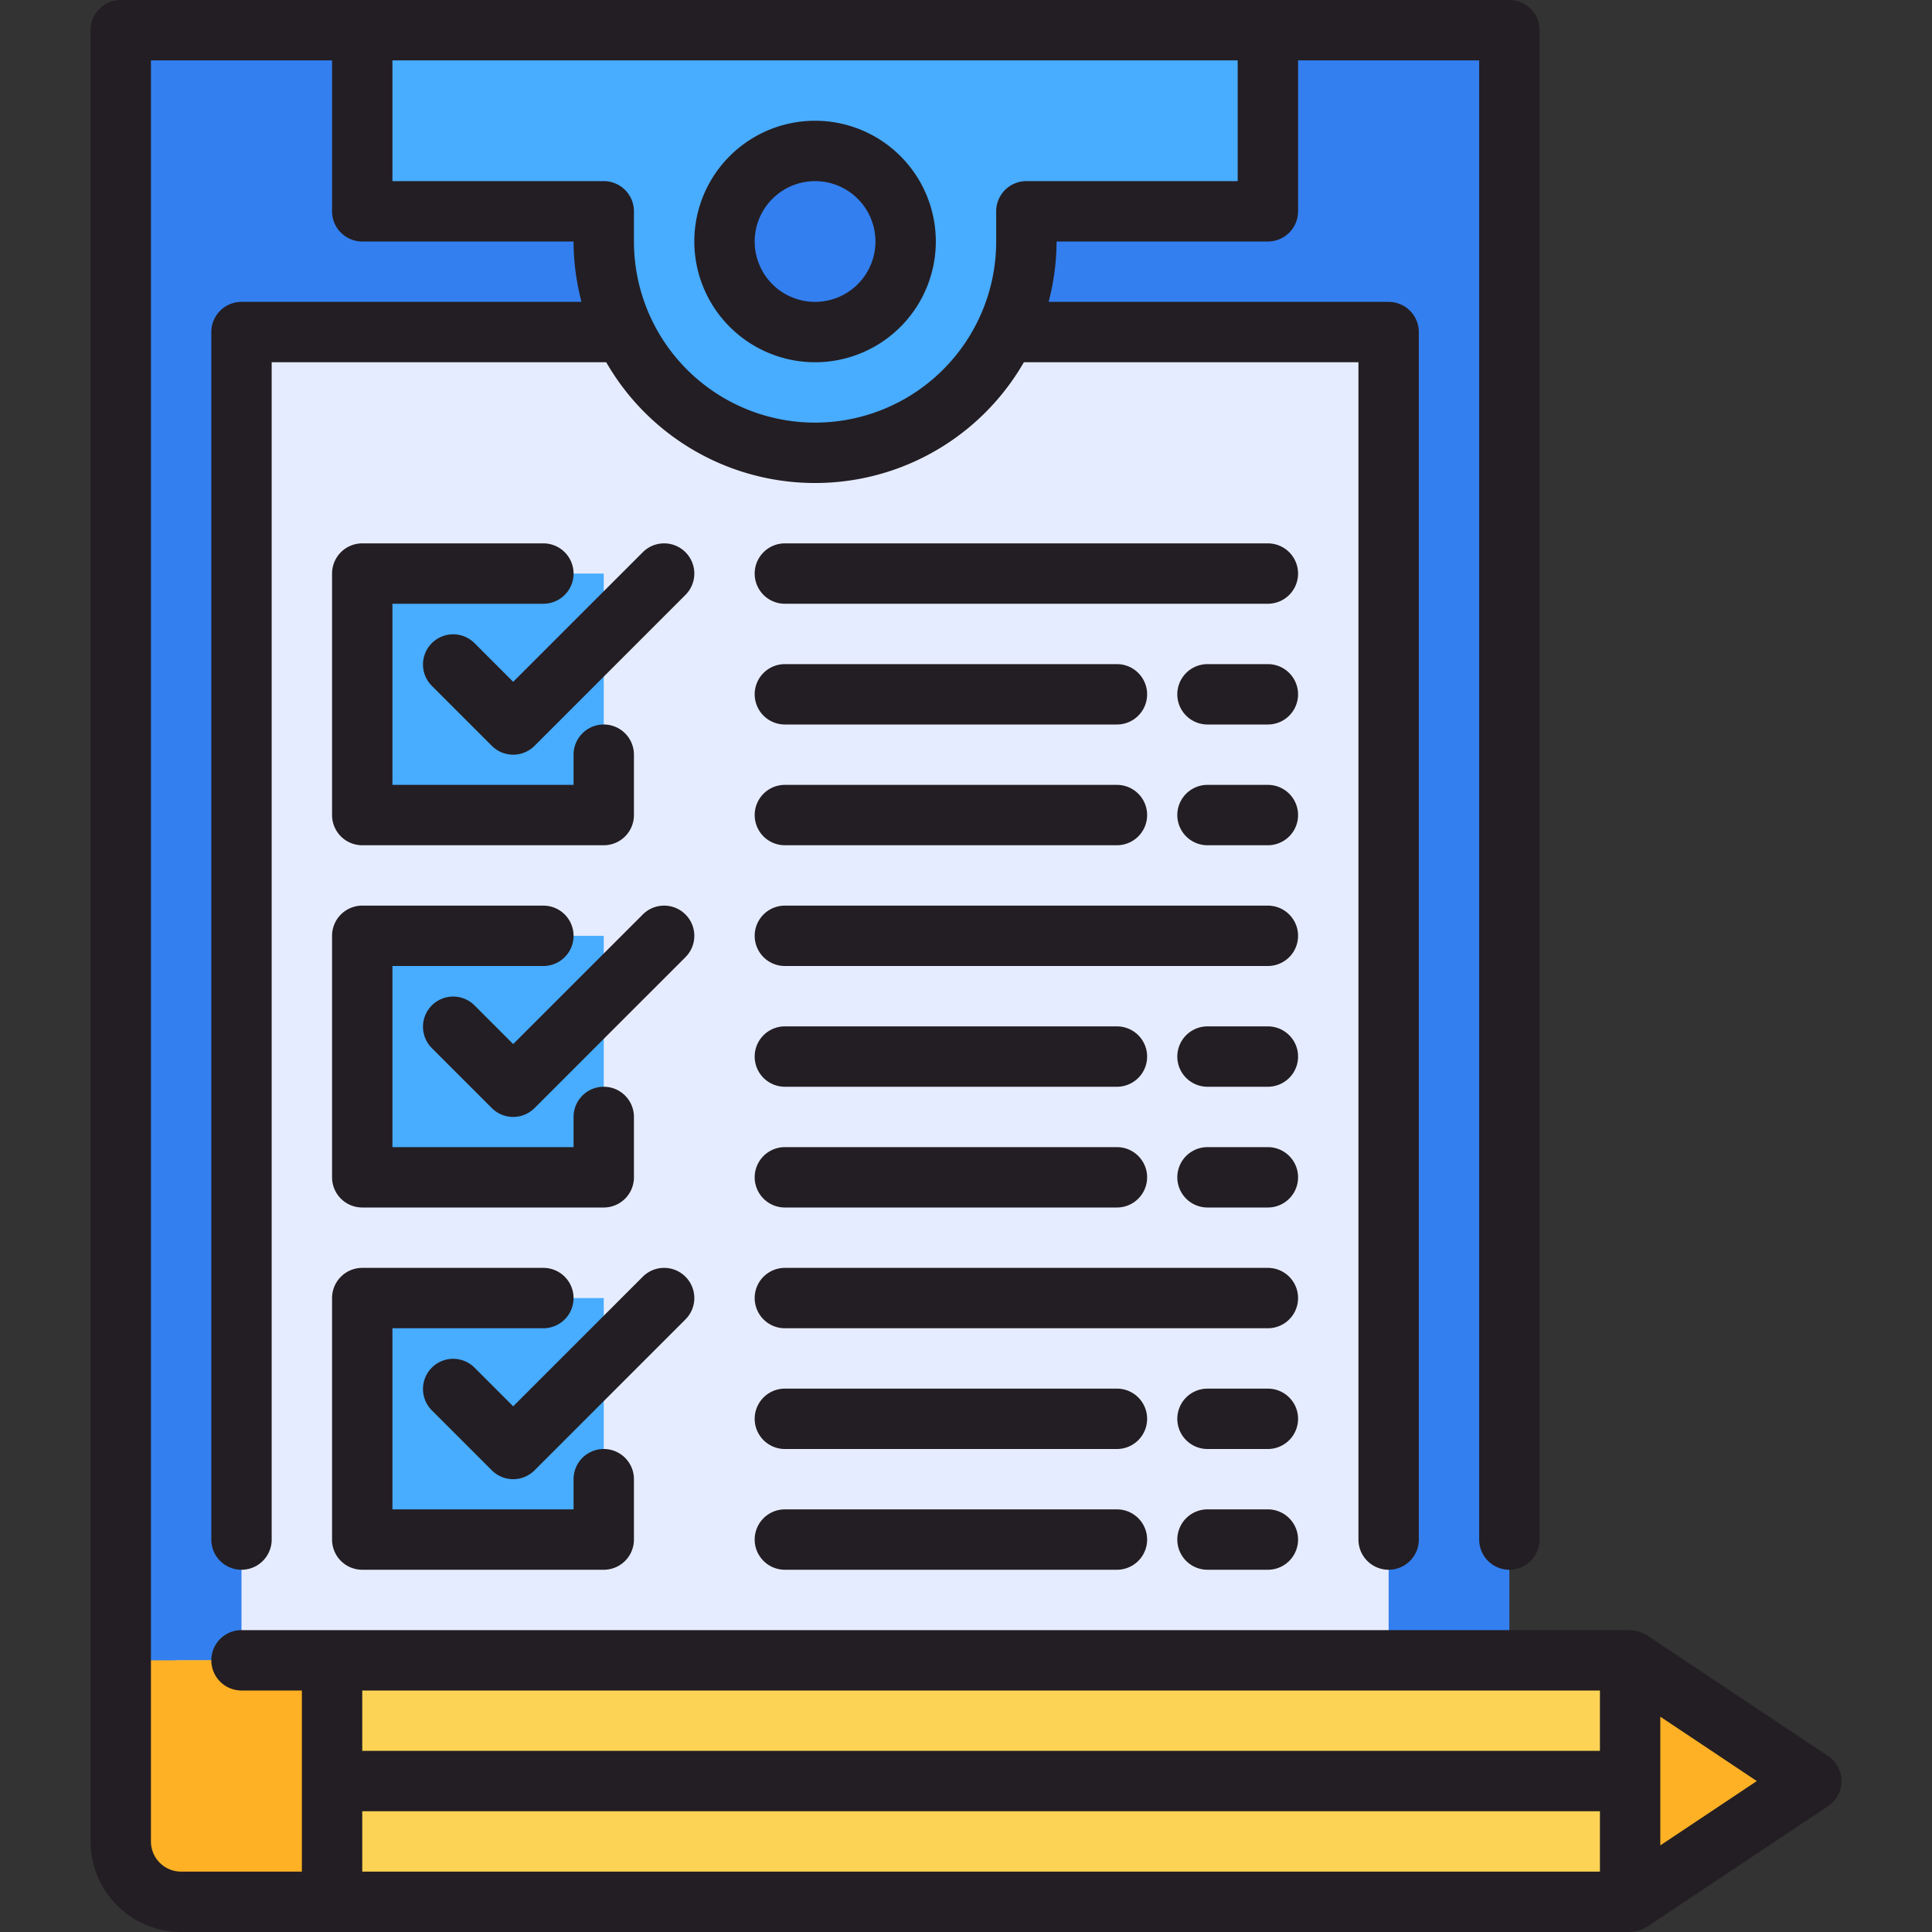 <svg xmlns="http://www.w3.org/2000/svg" viewBox="0 0 64 64"><rect x="0" y="0" width="64" height="64" fill="#333333" stroke="none"/><title>Artboard-11</title><g id="Clipboard"><path d="M6,63a2.002,2.002,0,0,1-2-2V1H50V63Z" style="fill:#337fef"/><rect x="8" y="11" width="38" height="44" style="fill:#e6ecff"/><path d="M6,63a2.002,2.002,0,0,1-2-2V57a2.002,2.002,0,0,1,2-2H54l6.018,4.012L54,63Z" style="fill:#fcd354"/><polygon points="54 63 60.018 59.012 54 55 54 63" style="fill:#ffb125"/><path d="M6,63a2,2,0,0,1-2-2V55h7v8Z" style="fill:#ffb125"/><rect x="12" y="43" width="8" height="8" style="fill:#48acff"/><rect x="12" y="31" width="8" height="8" style="fill:#48acff"/><rect x="12" y="19" width="8" height="8" style="fill:#48acff"/><path d="M27,15a7.008,7.008,0,0,1-7-7V7H12V1H42V7H34V8A7.008,7.008,0,0,1,27,15Z" style="fill:#48acff"/><circle cx="27" cy="8" r="3" style="fill:#337fef"/><path d="M60.555,58.168l-6-4A1.191,1.191,0,0,0,54,54H8a1,1,0,0,0,0,2h2v6H6a1.001,1.001,0,0,1-1-1V2h6V7a1,1,0,0,0,1,1h7a7.961,7.961,0,0,0,.263,2H8a1,1,0,0,0-1,1V51a1,1,0,0,0,2,0V12H20.082a7.981,7.981,0,0,0,13.835,0H45V51a1,1,0,0,0,2,0V11a1,1,0,0,0-1-1H34.737A7.961,7.961,0,0,0,35,8h7a1,1,0,0,0,1-1V2h6V51a1,1,0,0,0,2,0V1a1,1,0,0,0-1-1H4A1,1,0,0,0,3,1V61a3.003,3.003,0,0,0,3,3H54a1.19,1.19,0,0,0,.555-.168l6-4a1,1,0,0,0,0-1.664ZM41,2V6H34a1,1,0,0,0-1,1V8A6,6,0,0,1,21,8V7a1,1,0,0,0-1-1H13V2ZM53,56v2H12V56ZM12,62V60H53v2H12Zm43-.869v-4.263L58.197,59Z" style="fill:#231e23"/><path d="M11,51a1,1,0,0,0,1,1h8a1,1,0,0,0,1-1V49a1,1,0,0,0-2,0v1H13V44h5a1,1,0,0,0,0-2H12a1,1,0,0,0-1,1Z" style="fill:#231e23"/><path d="M22.707,42.293a.999.999,0,0,0-1.414,0L17,46.586,15.707,45.293a1,1,0,0,0-1.414,1.414l2,2a1.0 1,0,0,0,1.414,0l5-5A.999.999,0,0,0,22.707,42.293Z" style="fill:#231e23"/><path d="M11,39a1,1,0,0,0,1,1h8a1,1,0,0,0,1-1V37a1,1,0,0,0-2,0v1H13V32h5a1,1,0,0,0,0-2H12a1,1,0,0,0-1,1Z" style="fill:#231e23"/><path d="M22.707,30.293a.999.999,0,0,0-1.414,0L17,34.586,15.707,33.293a1,1,0,0,0-1.414,1.414l2,2a1.0 1,0,0,0,1.414,0l5-5A.999.999,0,0,0,22.707,30.293Z" style="fill:#231e23"/><path d="M18,20a1,1,0,0,0,0-2H12a1,1,0,0,0-1,1v8a1,1,0,0,0,1,1h8a1,1,0,0,0,1-1V25a1,1,0,0,0-2,0v1H13V20Z" style="fill:#231e23"/><path d="M22.707,18.293a.999.999,0,0,0-1.414,0L17,22.586,15.707,21.293a1,1,0,0,0-1.414,1.414l2,2a1.0 1,0,0,0,1.414,0l5-5A.999.999,0,0,0,22.707,18.293Z" style="fill:#231e23"/><path d="M27,12a4,4,0,1,0-4-4A4.005,4.005,0,0,0,27,12Zm0-6a2,2,0,1,1-2,2A2.002,2.002,0,0,1,27,6Z" style="fill:#231e23"/><path d="M42,18H26a1,1,0,0,0,0,2H42a1,1,0,0,0,0-2Z" style="fill:#231e23"/><path d="M26,24H37a1,1,0,0,0,0-2H26a1,1,0,0,0,0,2Z" style="fill:#231e23"/><path d="M26,28H37a1,1,0,0,0,0-2H26a1,1,0,0,0,0,2Z" style="fill:#231e23"/><path d="M42,30H26a1,1,0,0,0,0,2H42a1,1,0,0,0,0-2Z" style="fill:#231e23"/><path d="M42,42H26a1,1,0,0,0,0,2H42a1,1,0,0,0,0-2Z" style="fill:#231e23"/><path d="M42,22H40a1,1,0,0,0,0,2h2a1,1,0,0,0,0-2Z" style="fill:#231e23"/><path d="M42,26H40a1,1,0,0,0,0,2h2a1,1,0,0,0,0-2Z" style="fill:#231e23"/><path d="M26,36H37a1,1,0,0,0,0-2H26a1,1,0,0,0,0,2Z" style="fill:#231e23"/><path d="M26,40H37a1,1,0,0,0,0-2H26a1,1,0,0,0,0,2Z" style="fill:#231e23"/><path d="M42,34H40a1,1,0,0,0,0,2h2a1,1,0,0,0,0-2Z" style="fill:#231e23"/><path d="M42,38H40a1,1,0,0,0,0,2h2a1,1,0,0,0,0-2Z" style="fill:#231e23"/><path d="M37,46H26a1,1,0,0,0,0,2H37a1,1,0,0,0,0-2Z" style="fill:#231e23"/><path d="M37,50H26a1,1,0,0,0,0,2H37a1,1,0,0,0,0-2Z" style="fill:#231e23"/><path d="M42,46H40a1,1,0,0,0,0,2h2a1,1,0,0,0,0-2Z" style="fill:#231e23"/><path d="M42,50H40a1,1,0,0,0,0,2h2a1,1,0,0,0,0-2Z" style="fill:#231e23"/></g></svg>